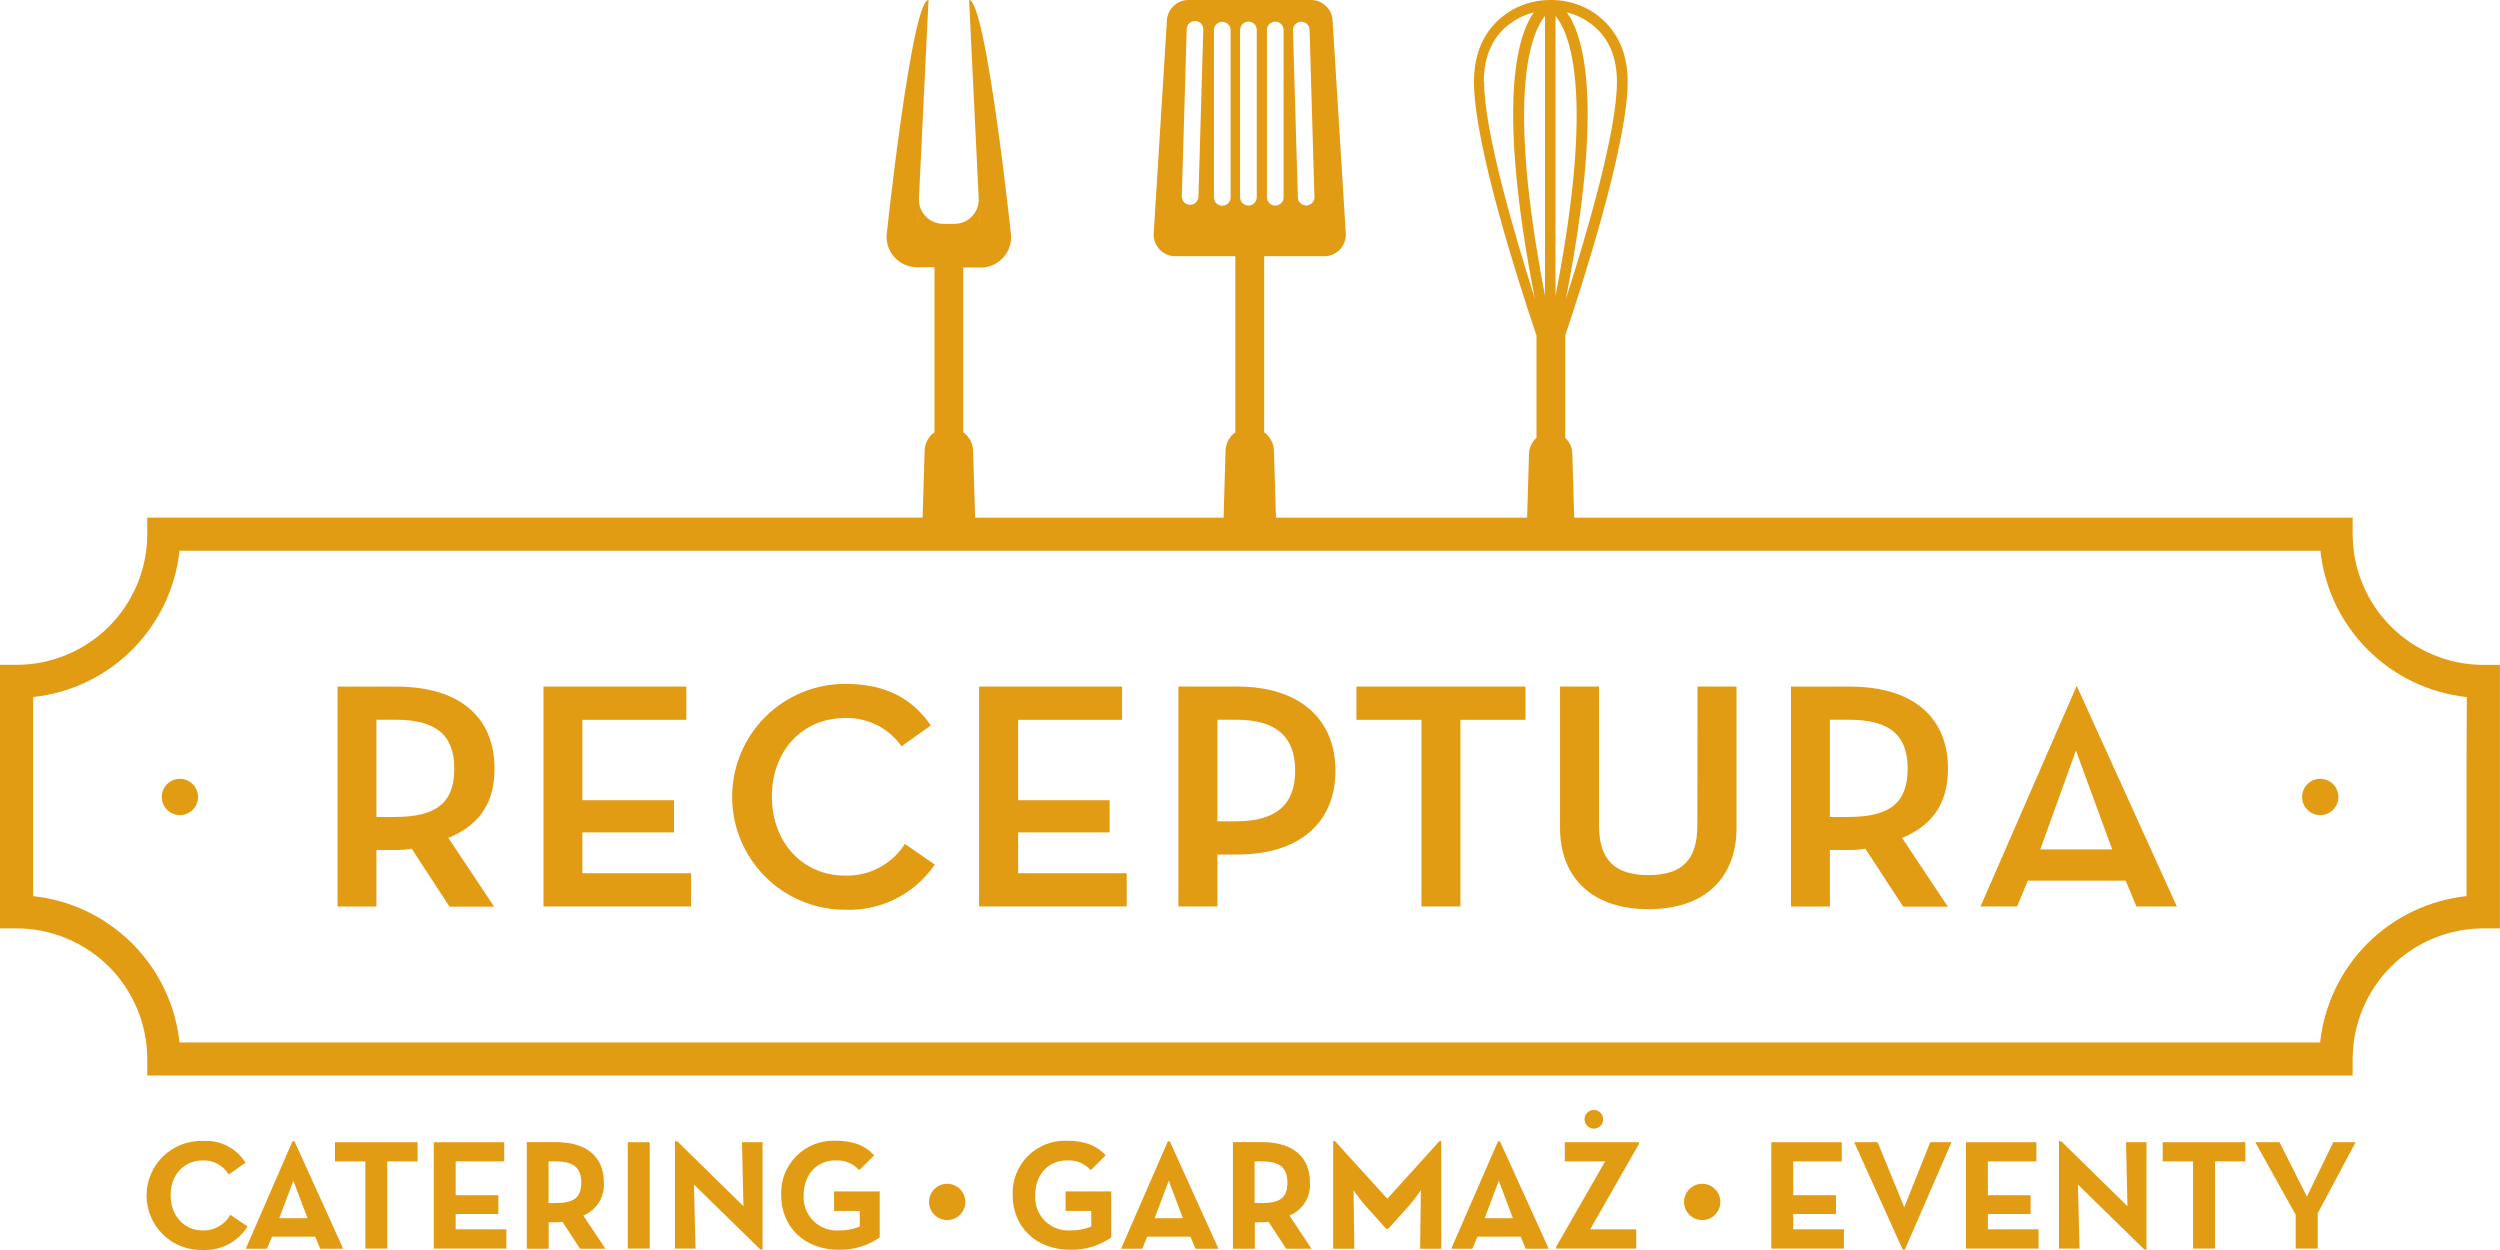 <svg width="80" height="40" viewBox="0 0 80 40" fill="none" xmlns="http://www.w3.org/2000/svg">
<g clip-path="url(#clip0)">
<path d="M15.825 24.599C15.825 22.93 14.684 21.972 12.69 21.972H10.801V29.008H12.046V27.201H12.69C12.827 27.201 12.964 27.191 13.099 27.17L13.183 27.158V27.172L14.383 29.013H15.812L14.347 26.813L14.485 26.752C15.389 26.338 15.825 25.636 15.825 24.599ZM12.647 26.144H12.046V23.031H12.647C13.954 23.031 14.537 23.515 14.537 24.597C14.537 25.679 13.972 26.142 12.647 26.142V26.144Z" fill="#e29c14"/>
<path d="M18.637 26.637H21.568V25.607H18.637V23.034H21.963V21.97H17.391V29.006H22.115V27.944H18.637V26.637Z" fill="#e29c14"/>
<path d="M27.04 28.019C25.683 28.019 24.7 26.955 24.7 25.487C24.7 24.018 25.683 22.977 27.04 22.977C27.392 22.966 27.742 23.043 28.058 23.201C28.373 23.358 28.645 23.592 28.848 23.881L29.788 23.214C29.164 22.311 28.292 21.884 27.044 21.884C26.085 21.884 25.165 22.265 24.487 22.942C23.809 23.62 23.428 24.54 23.428 25.498C23.428 26.457 23.809 27.376 24.487 28.054C25.165 28.732 26.085 29.112 27.044 29.112C27.606 29.134 28.164 29.012 28.666 28.759C29.168 28.507 29.597 28.131 29.914 27.667L28.956 27.005C28.752 27.326 28.468 27.588 28.132 27.766C27.796 27.944 27.42 28.031 27.04 28.019Z" fill="#e29c14"/>
<path d="M32.579 26.637H35.508V25.607H32.579V23.034H35.906V21.97H31.331V29.006H36.055V27.944H32.579V26.637Z" fill="#e29c14"/>
<path d="M39.599 21.97H37.709V29.006H38.957V27.344H39.599C41.563 27.344 42.734 26.341 42.734 24.662C42.734 22.984 41.558 21.97 39.599 21.97ZM39.556 26.282H38.957V23.031H39.556C40.828 23.031 41.445 23.564 41.445 24.662C41.445 25.76 40.824 26.282 39.551 26.282H39.556Z" fill="#e29c14"/>
<path d="M43.405 23.034H45.486V29.006H46.734V23.034H48.816V21.97H43.405V23.034Z" fill="#e29c14"/>
<path d="M54.316 26.406C54.316 27.511 53.835 28.003 52.75 28.003C51.665 28.003 51.168 27.511 51.168 26.406V21.97H49.921V26.488C49.921 28.118 50.981 29.094 52.755 29.094C54.529 29.094 55.569 28.118 55.569 26.488V21.97H54.321L54.316 26.406Z" fill="#e29c14"/>
<path d="M62.335 24.599C62.335 22.93 61.192 21.972 59.2 21.972H57.311V29.008H58.556V27.201H59.2C59.337 27.201 59.474 27.191 59.609 27.17L59.691 27.158L60.902 29.013H62.331L60.866 26.813L61.004 26.752C61.899 26.338 62.335 25.636 62.335 24.599ZM59.157 26.144H58.556V23.031H59.157C60.464 23.031 61.045 23.515 61.045 24.597C61.045 25.679 60.482 26.142 59.157 26.142V26.144Z" fill="#e29c14"/>
<path d="M63.377 29.006H64.546L64.889 28.182H68.022L68.365 29.006H69.658L66.455 21.947L63.377 29.006ZM65.289 27.181L66.43 24.018L67.59 27.181H65.289Z" fill="#e29c14"/>
<path d="M7.37 38.873C7.284 39.029 7.157 39.158 7.002 39.246C6.847 39.335 6.671 39.379 6.493 39.374C5.876 39.374 5.46 38.889 5.46 38.245C5.46 37.601 5.876 37.133 6.493 37.133C6.659 37.128 6.822 37.167 6.967 37.247C7.113 37.326 7.234 37.443 7.318 37.585L7.856 37.206C7.714 36.978 7.513 36.794 7.274 36.671C7.035 36.549 6.768 36.493 6.5 36.51C6.265 36.502 6.032 36.541 5.812 36.624C5.593 36.708 5.393 36.836 5.224 36.998C5.055 37.161 4.921 37.356 4.829 37.572C4.737 37.788 4.69 38.02 4.69 38.255C4.69 38.49 4.737 38.722 4.829 38.938C4.921 39.154 5.055 39.349 5.224 39.512C5.393 39.675 5.593 39.802 5.812 39.886C6.032 39.969 6.265 40.008 6.5 40C6.782 40.011 7.062 39.947 7.312 39.815C7.562 39.683 7.772 39.487 7.922 39.248L7.37 38.873Z" fill="#e29c14"/>
<path d="M9.361 36.519L7.865 39.959H8.543L8.704 39.573H10.087L10.247 39.959H10.982L9.425 36.524L9.361 36.519ZM8.936 38.983L9.388 37.782L9.84 38.983H8.936Z" fill="#e29c14"/>
<path d="M10.72 37.165H11.691V39.955H12.392V37.165H13.364V36.551H10.72V37.165Z" fill="#e29c14"/>
<path d="M14.582 38.848H15.949V38.247H14.582V37.165H16.135V36.551H13.881V39.955H16.205V39.338H14.582V38.848Z" fill="#e29c14"/>
<path d="M19.324 37.836C19.324 37.005 18.752 36.548 17.8 36.548H16.858V39.959H17.558V39.112H17.8C17.867 39.112 17.933 39.108 17.999 39.099L18.562 39.959H19.373L18.666 38.898C18.874 38.813 19.049 38.664 19.168 38.474C19.286 38.283 19.34 38.06 19.324 37.836ZM17.78 38.498H17.554V37.165H17.78C18.34 37.165 18.6 37.355 18.6 37.843C18.6 38.331 18.354 38.498 17.78 38.498Z" fill="#e29c14"/>
<path d="M20.791 36.551H20.09V39.955H20.791V36.551Z" fill="#e29c14"/>
<path d="M23.79 38.597L21.67 36.519H21.599V39.955H22.257L22.207 37.906L24.332 39.984H24.402V36.551H23.744L23.79 38.597Z" fill="#e29c14"/>
<path d="M26.692 38.749H27.512V39.248C27.302 39.335 27.075 39.378 26.848 39.374C26.697 39.384 26.545 39.362 26.404 39.309C26.262 39.255 26.133 39.173 26.026 39.066C25.919 38.959 25.836 38.83 25.783 38.689C25.73 38.547 25.707 38.396 25.717 38.245C25.717 37.61 26.117 37.133 26.735 37.133C26.877 37.125 27.019 37.148 27.151 37.202C27.283 37.256 27.401 37.339 27.496 37.445L27.971 36.973C27.691 36.652 27.293 36.503 26.735 36.503C26.503 36.494 26.273 36.533 26.058 36.617C25.842 36.701 25.647 36.829 25.483 36.993C25.32 37.157 25.192 37.352 25.108 37.568C25.025 37.783 24.987 38.014 24.997 38.245C24.997 39.252 25.731 39.993 26.845 39.993C27.311 40.002 27.769 39.864 28.151 39.598V38.125H26.689L26.692 38.749Z" fill="#e29c14"/>
<path d="M30.31 37.881C30.156 37.881 30.008 37.942 29.899 38.051C29.79 38.16 29.729 38.308 29.729 38.462C29.729 38.616 29.79 38.763 29.899 38.872C30.008 38.981 30.156 39.042 30.31 39.042C30.386 39.042 30.462 39.027 30.532 38.998C30.603 38.969 30.667 38.926 30.721 38.872C30.775 38.818 30.817 38.754 30.846 38.684C30.876 38.613 30.891 38.538 30.891 38.462C30.891 38.386 30.876 38.31 30.846 38.239C30.817 38.169 30.775 38.105 30.721 38.051C30.667 37.997 30.603 37.955 30.532 37.925C30.462 37.896 30.386 37.881 30.31 37.881Z" fill="#e29c14"/>
<path d="M34.1 38.749H34.92V39.248C34.71 39.335 34.484 39.378 34.256 39.374C34.105 39.384 33.954 39.362 33.812 39.309C33.67 39.255 33.542 39.173 33.435 39.066C33.328 38.959 33.245 38.83 33.192 38.689C33.138 38.547 33.116 38.396 33.126 38.245C33.126 37.61 33.526 37.133 34.143 37.133C34.285 37.125 34.428 37.148 34.56 37.202C34.691 37.256 34.809 37.339 34.905 37.445L35.379 36.973C35.099 36.652 34.701 36.503 34.143 36.503C33.912 36.494 33.681 36.533 33.466 36.617C33.251 36.701 33.055 36.829 32.892 36.993C32.728 37.157 32.601 37.352 32.517 37.568C32.433 37.783 32.395 38.014 32.405 38.245C32.405 39.252 33.14 39.993 34.254 39.993C34.72 40.003 35.177 39.864 35.56 39.598V38.125H34.098L34.1 38.749Z" fill="#e29c14"/>
<path d="M37.373 36.519L35.874 39.959H36.552L36.711 39.573H38.094L38.254 39.959H38.991L37.434 36.524L37.373 36.519ZM36.948 38.983L37.4 37.782L37.852 38.983H36.948Z" fill="#e29c14"/>
<path d="M41.918 37.836C41.918 37.005 41.348 36.548 40.394 36.548H39.454V39.959H40.155V39.112H40.394C40.462 39.112 40.529 39.108 40.596 39.099L41.156 39.959H41.967L41.262 38.898C41.47 38.813 41.645 38.664 41.763 38.474C41.881 38.283 41.935 38.059 41.918 37.836ZM40.374 38.498H40.148V37.165H40.374C40.937 37.165 41.197 37.355 41.197 37.843C41.197 38.331 40.955 38.498 40.374 38.498Z" fill="#e29c14"/>
<path d="M44.395 38.358L42.718 36.515H42.661V39.959H43.339L43.314 38.087C43.314 38.087 43.52 38.387 43.681 38.568L44.359 39.322H44.424L45.102 38.568C45.263 38.387 45.468 38.087 45.468 38.087L45.443 39.959H46.121V36.515H46.063L44.395 38.358Z" fill="#e29c14"/>
<path d="M47.938 36.519L46.44 39.959H47.118L47.279 39.573H48.662L48.822 39.959H49.559L47.999 36.524L47.938 36.519ZM47.509 38.983L47.961 37.782L48.413 38.983H47.509Z" fill="#e29c14"/>
<path d="M50.074 37.165H51.363L49.799 39.894V39.955H52.359V39.338H50.886L52.445 36.609V36.551H50.074V37.165Z" fill="#e29c14"/>
<path d="M54.47 37.881C54.316 37.881 54.168 37.942 54.059 38.051C53.95 38.16 53.889 38.308 53.889 38.462C53.889 38.616 53.95 38.763 54.059 38.872C54.168 38.981 54.316 39.042 54.47 39.042C54.547 39.042 54.622 39.027 54.693 38.998C54.763 38.969 54.827 38.926 54.881 38.872C54.935 38.818 54.978 38.754 55.007 38.684C55.036 38.613 55.051 38.538 55.051 38.462C55.051 38.386 55.036 38.31 55.007 38.239C54.978 38.169 54.935 38.105 54.881 38.051C54.827 37.997 54.763 37.955 54.693 37.925C54.622 37.896 54.547 37.881 54.47 37.881Z" fill="#e29c14"/>
<path d="M57.383 38.848H58.751V38.247H57.383V37.165H58.936V36.551H56.681V39.955H59.006V39.338H57.383V38.848Z" fill="#e29c14"/>
<path d="M60.936 38.633L60.084 36.551H59.334L60.886 39.984H60.957L62.448 36.551H61.768L60.936 38.633Z" fill="#e29c14"/>
<path d="M63.612 38.848H64.98V38.247H63.612V37.165H65.165V36.551H62.912V39.955H65.235V39.338H63.612V38.848Z" fill="#e29c14"/>
<path d="M68.078 38.597L65.958 36.519H65.888V39.955H66.546L66.494 37.906L68.618 39.984H68.688V36.551H68.033L68.078 38.597Z" fill="#e29c14"/>
<path d="M69.206 37.165H70.178V39.955H70.881V37.165H71.852V36.551H69.206V37.165Z" fill="#e29c14"/>
<path d="M73.821 38.292L72.944 36.551H72.169L73.462 38.873V39.955H74.167V38.823L75.38 36.551H74.664L73.821 38.292Z" fill="#e29c14"/>
<path d="M51.003 36.115C51.168 36.115 51.301 35.981 51.301 35.817C51.301 35.652 51.168 35.518 51.003 35.518C50.838 35.518 50.705 35.652 50.705 35.817C50.705 35.981 50.838 36.115 51.003 36.115Z" fill="#e29c14"/>
<path d="M5.756 24.922C5.602 24.922 5.455 24.983 5.346 25.092C5.237 25.201 5.176 25.349 5.176 25.503C5.176 25.657 5.237 25.804 5.346 25.913C5.455 26.022 5.602 26.083 5.756 26.083C5.91 26.083 6.058 26.022 6.167 25.913C6.276 25.804 6.337 25.657 6.337 25.503C6.337 25.349 6.276 25.201 6.167 25.092C6.058 24.983 5.91 24.922 5.756 24.922Z" fill="#e29c14"/>
<path d="M74.248 24.922C74.094 24.922 73.946 24.983 73.837 25.092C73.728 25.201 73.667 25.349 73.667 25.503C73.667 25.657 73.728 25.804 73.837 25.913C73.946 26.022 74.094 26.083 74.248 26.083C74.324 26.083 74.4 26.068 74.47 26.039C74.541 26.01 74.605 25.967 74.659 25.913C74.713 25.859 74.755 25.795 74.785 25.725C74.814 25.654 74.829 25.579 74.829 25.503C74.829 25.426 74.814 25.351 74.785 25.28C74.755 25.21 74.713 25.146 74.659 25.092C74.605 25.038 74.541 24.995 74.47 24.966C74.4 24.937 74.324 24.922 74.248 24.922Z" fill="#e29c14"/>
<path d="M79.469 21.276C78.36 21.275 77.296 20.834 76.512 20.05C75.728 19.266 75.287 18.203 75.285 17.095V16.566H50.375L50.314 14.533C50.315 14.436 50.295 14.339 50.256 14.25C50.217 14.16 50.16 14.08 50.088 14.014V10.732C50.599 9.216 52.086 4.633 52.086 2.616C52.086 1.296 51.408 0.637 50.856 0.314C50.497 0.114 50.094 0.006 49.683 -0H49.57C49.159 0.005 48.756 0.113 48.397 0.314C47.835 0.637 47.166 1.296 47.166 2.616C47.166 4.649 48.655 9.225 49.168 10.736V14.011C49.093 14.076 49.033 14.157 48.992 14.247C48.951 14.337 48.929 14.434 48.928 14.533L48.867 16.566H40.831L40.767 14.454C40.768 14.352 40.748 14.251 40.709 14.157C40.67 14.063 40.613 13.977 40.541 13.905C40.514 13.879 40.484 13.855 40.453 13.833V8.199H42.377C42.56 8.199 42.735 8.126 42.865 7.996C42.994 7.867 43.068 7.691 43.068 7.508L42.645 0.691C42.645 0.508 42.572 0.332 42.442 0.203C42.313 0.073 42.137 0 41.954 -0H38.03C37.847 0 37.672 0.073 37.542 0.203C37.412 0.332 37.339 0.508 37.339 0.691L36.916 7.508C36.917 7.691 36.99 7.867 37.119 7.996C37.249 8.126 37.425 8.199 37.608 8.199H39.531V13.833C39.5 13.855 39.47 13.879 39.443 13.905C39.371 13.977 39.314 14.062 39.275 14.156C39.236 14.25 39.217 14.351 39.217 14.452L39.154 16.566H31.205L31.139 14.454C31.14 14.352 31.12 14.251 31.082 14.157C31.043 14.063 30.986 13.977 30.913 13.905C30.886 13.879 30.856 13.855 30.825 13.833V8.561H31.433C31.691 8.547 31.933 8.432 32.105 8.241C32.278 8.05 32.368 7.797 32.355 7.54C32.355 7.54 31.551 -0.023 31.011 -0L31.32 6.386C31.32 6.592 31.238 6.789 31.093 6.935C30.947 7.081 30.749 7.163 30.543 7.163H31.356L31.327 6.501L31.359 7.163H29.365L29.399 6.501L29.367 7.163H30.181C29.975 7.162 29.778 7.08 29.632 6.934C29.486 6.789 29.404 6.591 29.404 6.386L29.713 -0C29.175 -0.027 28.371 7.529 28.371 7.529C28.358 7.786 28.448 8.038 28.621 8.23C28.793 8.421 29.035 8.536 29.293 8.55H29.903V13.831C29.872 13.853 29.841 13.877 29.813 13.903C29.668 14.048 29.587 14.245 29.587 14.45L29.523 16.564H4.712V17.093C4.711 18.201 4.27 19.264 3.486 20.048C2.701 20.832 1.638 21.273 0.529 21.274H0V29.708H0.529C1.638 29.71 2.701 30.15 3.485 30.933C4.269 31.717 4.71 32.779 4.712 33.887V34.418H75.285V33.887C75.287 32.779 75.728 31.716 76.512 30.933C77.297 30.149 78.36 29.709 79.469 29.708H79.998V21.276H79.469ZM41.633 0.695C41.668 0.694 41.703 0.7 41.735 0.712C41.768 0.725 41.798 0.743 41.823 0.767C41.849 0.791 41.869 0.82 41.883 0.852C41.898 0.884 41.906 0.918 41.906 0.953L42.062 6.302C42.063 6.337 42.058 6.372 42.045 6.404C42.033 6.437 42.014 6.467 41.99 6.492C41.967 6.518 41.938 6.538 41.906 6.552C41.874 6.567 41.84 6.574 41.805 6.575C41.734 6.577 41.666 6.551 41.615 6.503C41.564 6.455 41.534 6.388 41.531 6.318L41.375 0.969C41.374 0.934 41.38 0.899 41.392 0.866C41.404 0.834 41.423 0.804 41.447 0.778C41.471 0.753 41.5 0.733 41.532 0.718C41.564 0.704 41.598 0.696 41.633 0.695ZM40.541 0.96C40.541 0.889 40.569 0.821 40.619 0.771C40.669 0.721 40.737 0.693 40.808 0.693C40.879 0.693 40.947 0.721 40.997 0.771C41.047 0.821 41.075 0.889 41.075 0.96V6.313C41.075 6.384 41.047 6.452 40.997 6.502C40.947 6.552 40.879 6.58 40.808 6.58C40.737 6.58 40.669 6.552 40.619 6.502C40.569 6.452 40.541 6.384 40.541 6.313V0.96ZM38.349 6.318C38.341 6.384 38.309 6.445 38.258 6.489C38.208 6.532 38.143 6.555 38.076 6.553C38.01 6.551 37.946 6.524 37.898 6.478C37.85 6.431 37.822 6.369 37.818 6.302L37.974 0.953C37.972 0.916 37.977 0.879 37.99 0.845C38.003 0.81 38.023 0.778 38.049 0.752C38.075 0.725 38.106 0.705 38.14 0.691C38.174 0.677 38.211 0.67 38.248 0.671C38.285 0.672 38.321 0.681 38.355 0.697C38.388 0.713 38.418 0.736 38.442 0.764C38.466 0.792 38.484 0.824 38.495 0.86C38.506 0.895 38.509 0.932 38.505 0.969L38.349 6.318ZM39.38 6.318C39.38 6.389 39.352 6.456 39.301 6.506C39.252 6.556 39.184 6.584 39.113 6.584C39.042 6.584 38.974 6.556 38.924 6.506C38.874 6.456 38.846 6.389 38.846 6.318V0.964C38.846 0.894 38.874 0.826 38.924 0.776C38.974 0.726 39.042 0.698 39.113 0.698C39.184 0.698 39.252 0.726 39.301 0.776C39.352 0.826 39.38 0.894 39.38 0.964V6.318ZM50.68 0.61C51.385 1.014 51.742 1.689 51.742 2.62C51.742 4.222 50.745 7.59 50.108 9.566C51.329 3.334 50.684 1.154 50.14 0.395C50.326 0.44 50.506 0.511 50.673 0.605L50.68 0.61ZM49.776 0.508C50.214 1.03 51.051 2.93 49.776 9.469V0.508ZM47.482 2.62C47.482 1.689 47.841 1.014 48.544 0.61C48.714 0.514 48.895 0.442 49.084 0.395C48.54 1.154 47.898 3.332 49.116 9.564C48.49 7.578 47.491 4.217 47.491 2.616L47.482 2.62ZM49.441 0.506V9.464C48.174 2.914 49.014 1.019 49.45 0.501L49.441 0.506ZM39.682 0.958C39.682 0.887 39.711 0.819 39.761 0.769C39.811 0.719 39.878 0.691 39.949 0.691C40.02 0.691 40.088 0.719 40.138 0.769C40.188 0.819 40.216 0.887 40.216 0.958V6.311C40.216 6.382 40.188 6.45 40.138 6.5C40.088 6.55 40.02 6.578 39.949 6.578C39.878 6.578 39.811 6.55 39.761 6.5C39.711 6.45 39.682 6.382 39.682 6.311V0.958ZM78.929 24.517V28.676C77.73 28.804 76.612 29.339 75.759 30.191C74.907 31.043 74.372 32.161 74.244 33.359H5.745C5.617 32.161 5.082 31.043 4.229 30.191C3.377 29.339 2.259 28.804 1.06 28.676V22.306C2.258 22.177 3.377 21.643 4.229 20.791C5.081 19.939 5.616 18.821 5.745 17.623H74.253C74.381 18.821 74.916 19.939 75.769 20.791C76.621 21.643 77.739 22.177 78.938 22.306L78.929 24.517Z" fill="#e29c14"/>
</g>
<defs>
<clipPath id="clip0">
<rect width="80" height="40" fill="white"/>
</clipPath>
</defs>
</svg>
